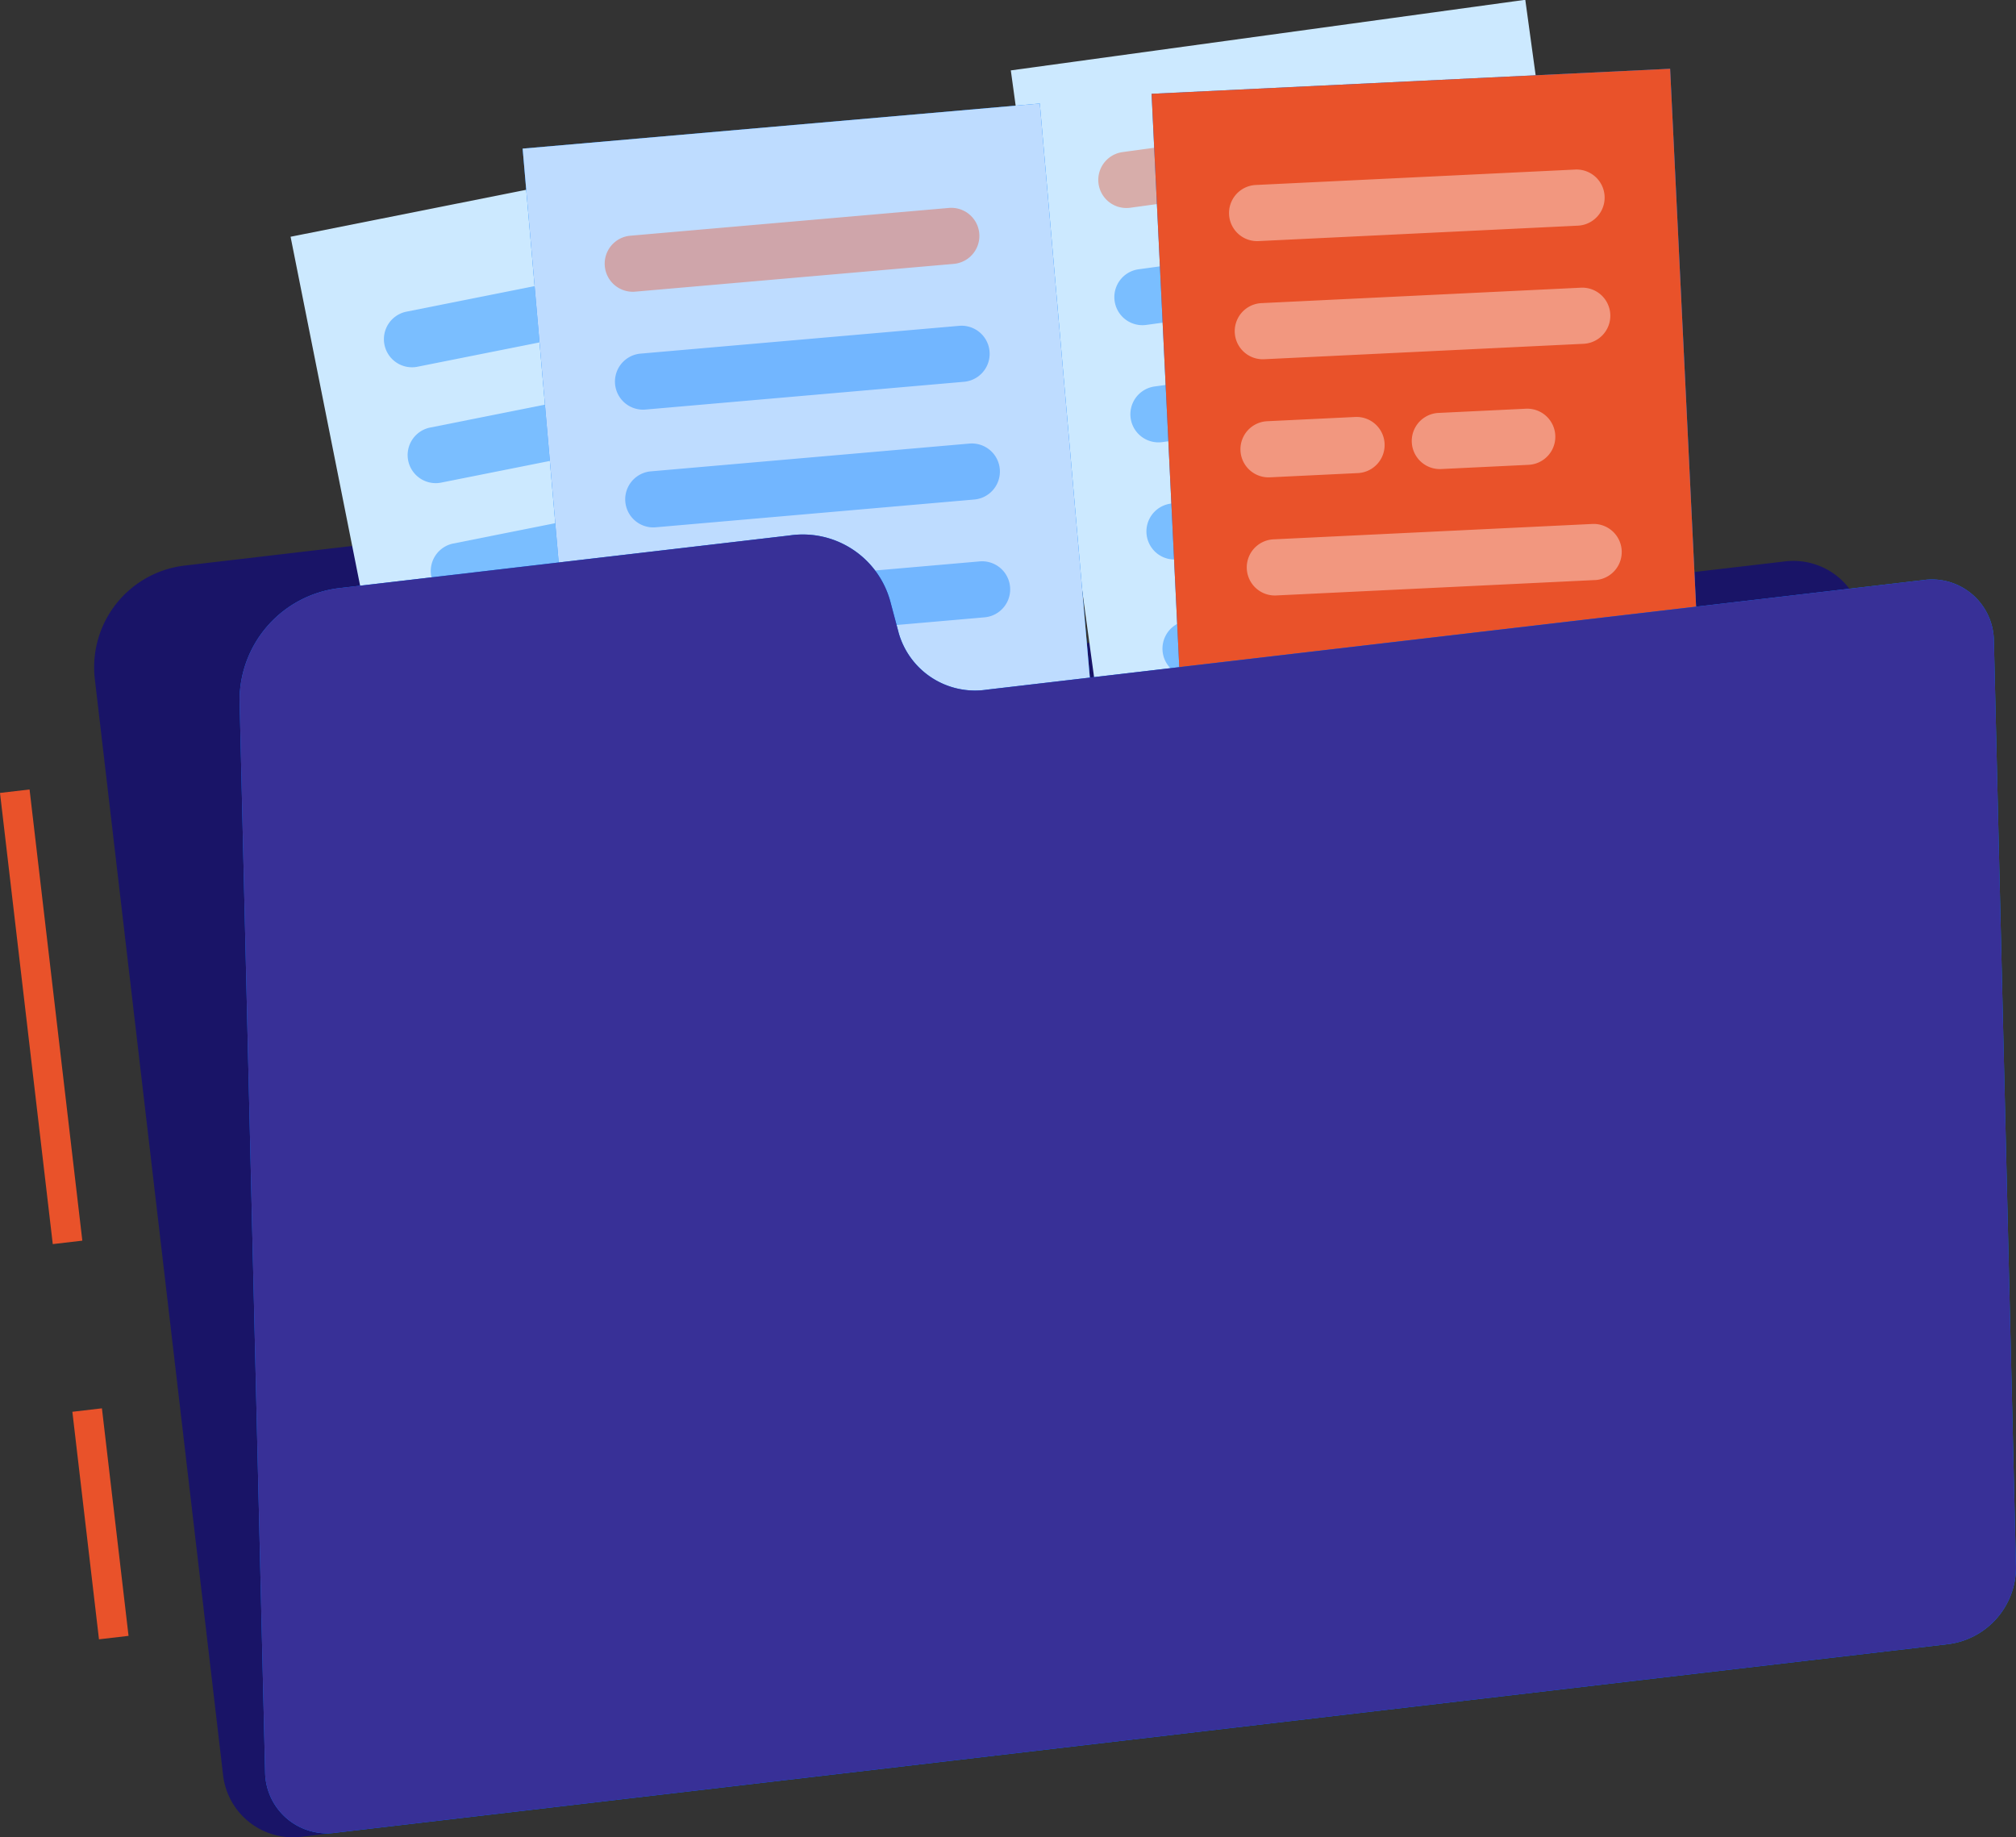 <svg xmlns="http://www.w3.org/2000/svg" xmlns:xlink="http://www.w3.org/1999/xlink" width="101.265" height="92.288" viewBox="0 0 101.265 92.288"><rect x="0" y="0" width="101.265" height="92.288" fill="#333333" stroke="none"/><defs><clipPath id="a"><rect width="101.265" height="92.287" fill="none"/></clipPath><clipPath id="c"><rect width="22.058" height="29.265" fill="none"/></clipPath><clipPath id="d"><rect width="21.153" height="28.542" fill="none"/></clipPath><clipPath id="e"><rect width="20.371" height="27.888" fill="none"/></clipPath><clipPath id="f"><rect width="19.725" height="27.33" fill="none"/></clipPath></defs><g clip-path="url(#a)"><rect width="1.495" height="22.817" transform="translate(0 39.829) rotate(-6.671)" fill="#e9522a"/><rect width="1.495" height="11.507" transform="translate(3.635 70.914) rotate(-6.672)" fill="#e9522a"/><g clip-path="url(#a)"><path d="M78.5,251.6l-.568-1.592a5.144,5.144,0,0,0-5.443-3.382L49.87,249.274a5.144,5.144,0,0,0-4.512,5.707L51.8,310.034a3.528,3.528,0,0,0,3.914,3.094l80.939-9.466a3.528,3.528,0,0,0,3.094-3.914l-5.566-47.591a3.528,3.528,0,0,0-3.914-3.094l-47,5.5A4.5,4.5,0,0,1,78.5,251.6" transform="translate(-40.594 -220.865)" fill="#191467"/><rect width="26.077" height="35.926" transform="translate(14.596 11.892) rotate(-11.271)" fill="#cce9ff"/><g transform="translate(19.315 12.481)" opacity="0.4"><g clip-path="url(#c)"><path d="M202.567,122.417l-15.754,3.14a1.411,1.411,0,1,1-.551-2.767l15.753-3.14a1.41,1.41,0,1,1,.551,2.766" transform="translate(-185.127 -119.623)" fill="#007cff"/><path d="M213.695,178.256l-15.754,3.14a1.41,1.41,0,1,1-.551-2.766l15.754-3.14A1.41,1.41,0,0,1,214.8,176.6h0a1.411,1.411,0,0,1-1.108,1.659" transform="translate(-195.094 -169.636)" fill="#007cff"/><path d="M224.824,234.094l-15.754,3.14a1.41,1.41,0,0,1-.551-2.766l15.754-3.14a1.41,1.41,0,1,1,.551,2.767" transform="translate(-205.062 -219.649)" fill="#007cff"/><path d="M235.952,289.934l-15.754,3.14a1.41,1.41,0,1,1-.551-2.767l15.754-3.14a1.41,1.41,0,1,1,.551,2.766" transform="translate(-215.029 -269.662)" fill="#007cff"/><path d="M242.775,354l-11.448,2.282a1.41,1.41,0,1,1-.551-2.766l11.448-2.282a1.41,1.41,0,1,1,.551,2.766" transform="translate(-224.996 -327.042)" fill="#007cff"/></g></g><rect width="26.077" height="35.926" transform="matrix(0.991, -0.136, 0.136, 0.991, 50.774, 3.536)" fill="#cce9ff"/><g transform="translate(55.169 5.449)" opacity="0.4"><g clip-path="url(#d)"><path d="M546.3,55.034l-15.915,2.178A1.41,1.41,0,0,1,530,54.417l15.915-2.178a1.41,1.41,0,0,1,.383,2.795" transform="translate(-528.783 -52.226)" fill="#e9522a"/><path d="M554.021,111.445l-15.915,2.178a1.41,1.41,0,1,1-.382-2.795l15.915-2.178a1.41,1.41,0,1,1,.382,2.795" transform="translate(-535.699 -102.751)" fill="#007cff"/><path d="M550.212,182.982l-4.385.6a1.41,1.41,0,1,1-.383-2.795l4.385-.6a1.41,1.41,0,0,1,.382,2.795" transform="translate(-542.614 -166.824)" fill="#007cff"/><path d="M631.716,171.826l-4.385.6a1.41,1.41,0,1,1-.383-2.795l4.385-.6a1.41,1.41,0,1,1,.383,2.795" transform="translate(-615.614 -156.832)" fill="#007cff"/><path d="M569.463,224.268l-15.915,2.178a1.41,1.41,0,1,1-.383-2.795l15.915-2.178a1.41,1.41,0,0,1,.382,2.795" transform="translate(-549.529 -203.803)" fill="#007cff"/><path d="M572.833,286.386l-11.565,1.583a1.41,1.41,0,1,1-.383-2.795l11.565-1.583a1.41,1.41,0,0,1,.383,2.795" transform="translate(-556.443 -259.44)" fill="#007cff"/></g></g><rect width="26.077" height="35.926" transform="translate(26.252 7.465) rotate(-4.981)" fill="#007cff"/><rect width="26.077" height="35.926" transform="translate(26.252 7.465) rotate(-4.981)" fill="#bedcff"/><g transform="translate(30.371 10.439)" opacity="0.4"><g clip-path="url(#e)"><path d="M308.635,102.874l-16,1.395a1.41,1.41,0,0,1-.245-2.81l16-1.395a1.41,1.41,0,0,1,.245,2.81" transform="translate(-291.099 -100.058)" fill="#e9522a"/><path d="M313.578,159.6l-16,1.395a1.41,1.41,0,1,1-.245-2.81l16-1.395a1.41,1.41,0,0,1,.245,2.81" transform="translate(-295.526 -150.862)" fill="#007cff"/><path d="M318.522,216.319l-16,1.395a1.41,1.41,0,1,1-.245-2.81l16-1.395a1.41,1.41,0,0,1,.245,2.81" transform="translate(-299.955 -201.667)" fill="#007cff"/><path d="M323.465,273.041l-16,1.395a1.41,1.41,0,0,1-.245-2.81l16-1.395a1.41,1.41,0,0,1,.245,2.81" transform="translate(-304.382 -252.471)" fill="#007cff"/><path d="M324.034,333.417l-11.629,1.014a1.41,1.41,0,1,1-.245-2.81l11.629-1.014a1.41,1.41,0,0,1,.245,2.81" transform="translate(-308.809 -306.548)" fill="#007cff"/></g></g><rect width="26.077" height="35.926" transform="translate(57.845 4.712) rotate(-2.764)" fill="#007cff"/><rect width="26.077" height="35.926" transform="translate(57.845 4.712) rotate(-2.764)" fill="#e9522a"/><g transform="translate(61.736 8.516)" opacity="0.4"><g clip-path="url(#f)"><path d="M609.248,84.447l-16.045.775a1.41,1.41,0,1,1-.136-2.818l16.045-.775a1.41,1.41,0,0,1,.136,2.818" transform="translate(-591.725 -81.628)" fill="#fff"/><path d="M611.994,141.318l-16.045.775a1.41,1.41,0,0,1-.136-2.818l16.045-.775a1.41,1.41,0,0,1,.136,2.818" transform="translate(-594.185 -132.565)" fill="#fff"/><path d="M603.116,203.567l-4.421.213a1.41,1.41,0,0,1-.136-2.818l4.421-.213a1.41,1.41,0,1,1,.136,2.818" transform="translate(-596.644 -188.32)" fill="#fff"/><path d="M685.285,199.6l-4.421.213a1.411,1.411,0,0,1-.136-2.818l4.421-.213a1.41,1.41,0,0,1,.136,2.818" transform="translate(-670.239 -184.768)" fill="#fff"/><path d="M617.485,255.06l-16.045.775a1.411,1.411,0,0,1-.136-2.818l16.045-.774a1.41,1.41,0,1,1,.136,2.818" transform="translate(-599.103 -234.44)" fill="#fff"/><path d="M615.845,313.96l-11.66.563a1.41,1.41,0,1,1-.136-2.818l11.66-.563a1.41,1.41,0,0,1,.136,2.818" transform="translate(-601.561 -287.195)" fill="#007cff"/></g></g><path d="M148.432,262.379l-.415-1.558a4.557,4.557,0,0,0-5.072-3.3l-22.622,2.646a5.676,5.676,0,0,0-4.99,5.6l1.283,53.889a3.112,3.112,0,0,0,3.586,3.02l80.939-9.466a3.892,3.892,0,0,0,3.422-3.84l-1.11-46.585a3.112,3.112,0,0,0-3.586-3.02l-47,5.5a3.986,3.986,0,0,1-4.436-2.884" transform="translate(-103.299 -230.623)" fill="#007cff"/><path d="M148.432,262.379l-.415-1.558a4.557,4.557,0,0,0-5.072-3.3l-22.622,2.646a5.676,5.676,0,0,0-4.99,5.6l1.283,53.889a3.112,3.112,0,0,0,3.586,3.02l80.939-9.466a3.892,3.892,0,0,0,3.422-3.84l-1.11-46.585a3.112,3.112,0,0,0-3.586-3.02l-47,5.5a3.986,3.986,0,0,1-4.436-2.884" transform="translate(-103.299 -230.623)" fill="#383097"/></g></g></svg>